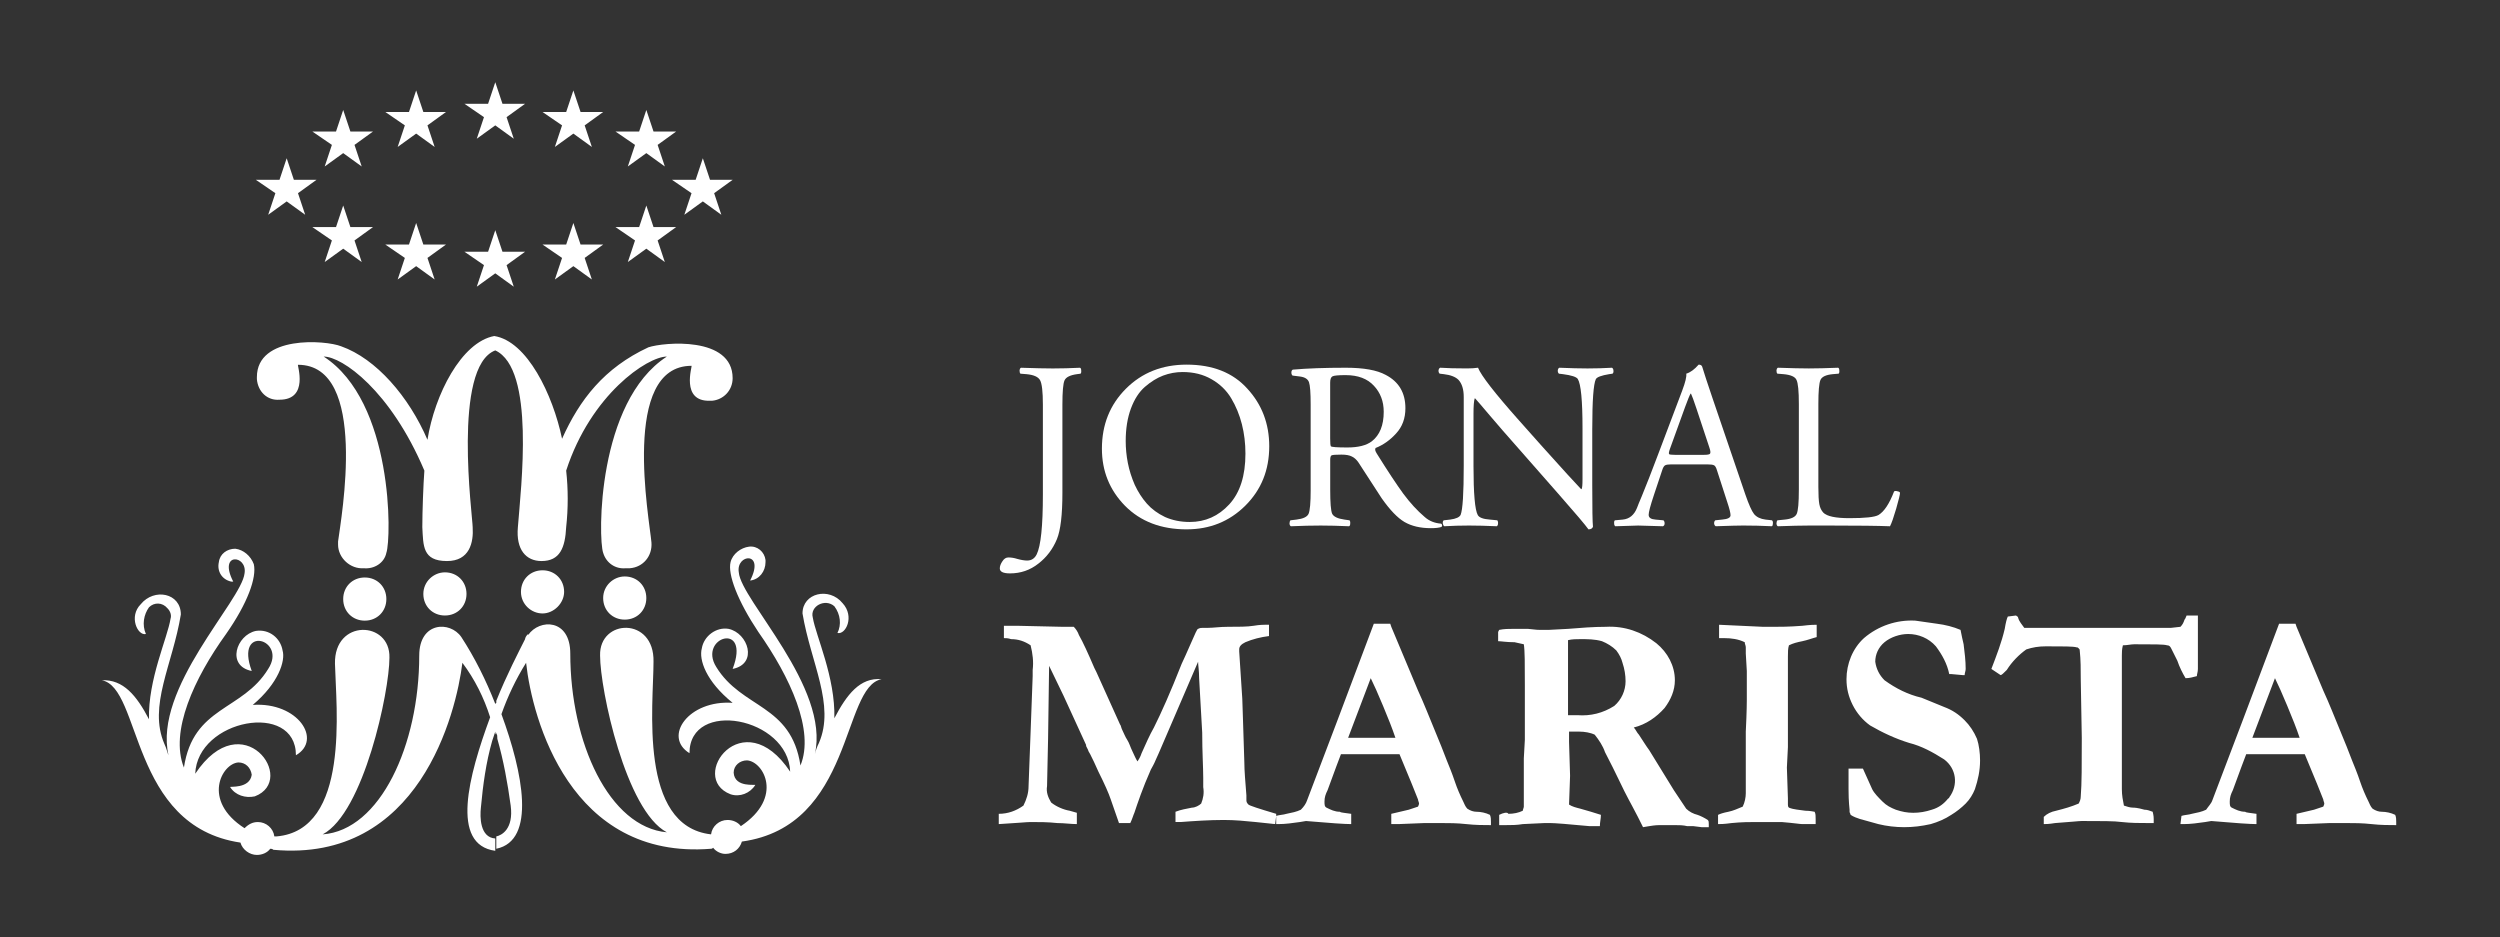 <svg fill="#FFFFFF" viewBox="0 0 243.3 91.2" xmlns="http://www.w3.org/2000/svg">
<rect x="0" y="0" width="243.3" height="91.2" fill="#333333" stroke="none"/>
<g transform="translate(3737 54.001)">
   <path d="M-3673.9-20.2c1.5-0.5,8.2-1.1,8.2,3c0,1.2-0.9,2.1-2,2.2c-0.1,0-0.1,0-0.2,0 c-2.9,0.1-1.7-3.4-1.8-3.4c-6.9,0-4.1,14.9-3.9,17.2c0.1,1.3-0.8,2.4-2.1,2.5c-0.1,0-0.3,0-0.4,0c-1,0.1-1.9-0.5-2.2-1.5 c-0.5-1.4-0.6-14.7,6.2-19.1c-1.9,0-7.4,3.7-9.8,11.1c0.2,1.8,0.2,3.7,0,5.5c-0.1,2-0.6,3.3-2.4,3.3c-1.5,0-2.5-1.1-2.3-3.3 c0.3-3.9,1.7-15.4-2.2-17.2c-4.2,1.6-2.2,16.2-2.2,17.2c0.1,1.5-0.3,3.3-2.5,3.3c-2.4,0-2.3-1.5-2.4-3.3c0-1.5,0.1-4.2,0.2-5.5 c-3.3-7.8-8-11.1-9.8-11.1c6.8,4.4,6.6,17.7,6.1,19.1c-0.2,1-1.2,1.6-2.2,1.5c-1.3,0.1-2.5-1-2.5-2.3c0-0.1,0-0.2,0-0.3 c0.3-2.3,3-17.2-3.9-17.2c-0.1,0,1.1,3.4-1.8,3.4c-1.2,0.1-2.1-0.8-2.2-2c0-0.1,0-0.1,0-0.2c0-4.1,6.7-3.6,8.2-3 c3.4,1.2,6.6,4.9,8.4,9.1c0.7-4.4,3.3-9.5,6.5-10.1c3.2,0.5,5.7,5.7,6.6,10C-3680.6-15.1-3678.2-18.2-3673.9-20.2 M-3703.6,4.3 c0,1.2,0.9,2.1,2.1,2.1c1.2,0,2.1-0.9,2.1-2.1c0-1.2-0.9-2.1-2.1-2.1c0,0,0,0,0,0C-3702.7,2.2-3703.6,3.1-3703.6,4.3 M-3695.8,3.8 c0,1.2,0.9,2.1,2.1,2.1c1.2,0,2.1-0.9,2.1-2.1c0-1.2-0.9-2.1-2.1-2.1C-3694.8,1.7-3695.8,2.6-3695.8,3.8 C-3695.8,3.8-3695.8,3.8-3695.8,3.8 M-3686.3,3.6c0,1.2,1,2.1,2.1,2.1s2.1-1,2.1-2.1c0-1.2-0.9-2.1-2.1-2.1 C-3685.4,1.5-3686.3,2.4-3686.3,3.6C-3686.3,3.6-3686.3,3.6-3686.3,3.6 M-3678.3,4.2c0,1.2,0.9,2.1,2.1,2.1c1.2,0,2.1-0.9,2.1-2.1 s-0.9-2.1-2.1-2.1c0,0,0,0,0,0C-3677.3,2.1-3678.3,3-3678.3,4.2C-3678.3,4.2-3678.3,4.2-3678.3,4.2 M-3667.8,28.6 c0.1,0,0.1,0,0.2-0.1v0c0.3,0.4,0.8,0.6,1.2,0.6c0.8,0,1.4-0.5,1.6-1.2c10.9-1.5,9.7-15.1,13.6-15.8c-2.1-0.2-3.4,1.5-4.6,3.8 c0.1-4-1.8-8-2.1-9.8c-0.3-1.1,1.2-1.9,2.1-1.1c0.6,0.8,0.7,1.8,0.3,2.6c0.8,0.2,1.7-1.6,0.5-2.9c-1.3-1.6-3.9-1-3.9,1 c0.8,4.8,3.2,8.9,1.6,12.6c-0.2,0.4-0.3,0.7-0.4,1.1c1.5-6.5-7.2-15-7.4-17.7c-0.3-1.8,2.6-2.1,1.1,0.8c0.9-0.1,1.5-0.9,1.5-1.8 c0-0.1,0-0.1,0-0.2c-0.1-0.8-0.8-1.4-1.6-1.3c-0.8,0.1-1.6,0.7-1.8,1.5c-0.3,1.2,0.7,3.8,2.7,6.8c3.1,4.4,5.5,9.6,4.1,13 c-0.9-6-5.7-5.5-8.2-9.6c-1.8-2.9,3.4-4.5,1.6,0.2c2.5-0.5,1.5-3.5-0.4-3.9c-1.2-0.2-2.4,0.7-2.6,1.9c-0.3,1.1,0.4,3.2,3,5.3 c-4.3-0.3-6.8,3.3-4.2,4.9c0-5.3,9.6-3.5,9.8,1.8c-4.6-6.9-10,0.6-5.8,2.2c0.9,0.3,1.9-0.1,2.4-0.9c0.1-0.1-2,0.3-2.1-1.2 c0-0.7,0.6-1.2,1.3-1.2c1.6,0.1,3.6,3.6-0.6,6.4c-0.3-0.4-0.8-0.6-1.3-0.6c-0.8,0-1.5,0.6-1.6,1.4c-7.1-0.8-5.6-12.6-5.6-16.8 c0.1-4.4-5.3-4.2-5.2-0.6c0,3.3,2.5,15.1,6.5,17.2c-5.6-0.5-9.4-8.7-9.4-17.4c0-3.4-3-3.4-4.1-1.8c0,0,0,0,0-0.1l-0.1,0.1l0,0 c-0.1,0.1-0.2,0.3-0.2,0.4c-0.6,1.2-1.8,3.5-2.8,6v3.1c0.1,0.2,0.1,0.4,0.1,0.6c0.6,2.1,1,4.3,1.3,6.5c0.3,2.3-0.9,2.9-1.4,3v1.2 c3.9-0.8,2.6-7.4,0.5-13.1c0.6-1.7,1.4-3.4,2.4-5C-3685.2,16-3681.5,29.7-3667.8,28.6 M-3688.8,28.8v-1.2h0c-1.5-0.1-1.5-2.1-1.4-3 c0.2-2.2,0.5-4.4,1.1-6.5c0,0,0.1-0.3,0.3-0.9c0,0.1,0,0.2,0.1,0.3v-3.1l-0.1,0.1c-0.9-2.3-2-4.5-3.3-6.5c-1.1-1.6-4.1-1.5-4.1,1.8 c0,8.7-3.8,17-9.4,17.4c4-2.1,6.5-13.9,6.5-17.2c0.1-3.6-5.4-3.8-5.3,0.6c0.1,4.2,1.5,16.2-5.7,16.8c-0.1,0-0.1,0-0.2,0 c-0.1-0.8-0.8-1.4-1.6-1.4c-0.5,0-0.9,0.2-1.3,0.6c-4.2-2.7-2.2-6.3-0.6-6.4c0.7,0,1.2,0.5,1.3,1.2c-0.2,1.4-2.2,1.1-2.1,1.2 c0.5,0.8,1.5,1.1,2.4,0.9c4.2-1.6-1.2-9.1-5.8-2.2c0.2-5.3,9.8-7.1,9.8-1.8c2.6-1.5,0.2-5.2-4.2-4.9c2.5-2.1,3.2-4.3,2.9-5.3 c-0.2-1.2-1.3-2.1-2.6-1.9c-1.9,0.4-2.9,3.4-0.4,3.9c-1.7-4.6,3.5-3.1,1.6-0.2c-2.5,4.1-7.3,3.6-8.2,9.6c-1.4-3.5,1-8.7,4.1-13 c2.1-3,3-5.5,2.7-6.8c-0.3-0.8-1-1.4-1.8-1.5c-0.8,0-1.5,0.5-1.6,1.3c-0.2,0.9,0.3,1.7,1.2,1.9c0.1,0,0.1,0,0.2,0 c-1.5-2.9,1.4-2.6,1.1-0.8c-0.3,2.7-8.9,11.2-7.4,17.7c-0.1-0.2-0.2-0.7-0.4-1.1c-1.6-3.7,0.8-7.7,1.6-12.6c0-2.1-2.6-2.6-3.9-1 c-1.2,1.2-0.3,3.1,0.5,2.9c-0.4-0.9-0.2-1.9,0.3-2.6c0.5-0.5,1.3-0.5,1.8,0.1c0.3,0.3,0.4,0.7,0.3,1c-0.3,1.9-2.2,5.9-2.1,9.8 c-1.2-2.3-2.5-3.9-4.6-3.8c3.9,0.7,2.7,14.2,13.5,15.8c0.2,0.7,0.9,1.2,1.6,1.2c0.5,0,1-0.2,1.3-0.6v0c0.1,0,0.2,0,0.3,0.1 c14.2,1.3,17.8-13.3,18.4-18.2c1.2,1.6,2.1,3.4,2.7,5.3C-3691.4,21.5-3693.2,28.2-3688.8,28.8 C-3688.8,28.8-3688.8,28.8-3688.8,28.8 M-3689.9-42.6l-0.7,2.1l1.8-1.3l1.8,1.3l-0.7-2.1l1.8-1.3h-2.2l-0.7-2.1l-0.7,2.1h-2.3 L-3689.9-42.6z M-3689.9-28.2l-0.7,2.1l1.8-1.3l1.8,1.3l-0.7-2.1l1.8-1.3h-2.2l-0.7-2.1l-0.7,2.1h-2.3L-3689.9-28.2z M-3697.6-41.8 l-0.7,2.1l1.8-1.3l1.8,1.3l-0.7-2.1l1.8-1.3h-2.2l-0.7-2.1l-0.7,2.1h-2.3L-3697.6-41.8z M-3697.6-28.9l-0.7,2.1l1.8-1.3l1.8,1.3 l-0.7-2.1l1.8-1.3h-2.2l-0.7-2.1l-0.7,2.1h-2.3L-3697.6-28.9z M-3704.7-39.9l-0.7,2.1l1.8-1.3l1.8,1.3l-0.7-2.1l1.8-1.3h-2.2 l-0.7-2.1l-0.7,2.1h-2.3L-3704.7-39.9z M-3704.7-30.6l-0.7,2.1l1.8-1.3l1.8,1.3l-0.7-2.1l1.8-1.3h-2.2l-0.7-2.1l-0.7,2.1h-2.3 L-3704.7-30.6z M-3682.3-41.8l-0.7,2.1l1.8-1.3l1.8,1.3l-0.7-2.1l1.8-1.3h-2.2l-0.7-2.1l-0.7,2.1h-2.3L-3682.3-41.8z M-3682.3-28.9 l-0.7,2.1l1.8-1.3l1.8,1.3l-0.7-2.1l1.8-1.3h-2.2l-0.7-2.1l-0.7,2.1h-2.3L-3682.3-28.9z M-3675.2-39.9l-0.7,2.1l1.8-1.3l1.8,1.3 l-0.7-2.1l1.8-1.3h-2.2l-0.7-2.1l-0.7,2.1h-2.3L-3675.2-39.9z M-3675.2-30.6l-0.7,2.1l1.8-1.3l1.8,1.3l-0.7-2.1l1.8-1.3h-2.2 l-0.7-2.1l-0.7,2.1h-2.3L-3675.2-30.6z M-3669.7-35.2l-0.7,2.1l1.8-1.3l1.8,1.3l-0.7-2.1l1.8-1.3h-2.2l-0.7-2.1l-0.7,2.1h-2.3 L-3669.7-35.2z M-3710.2-35.2l-0.7,2.1l1.8-1.3l1.8,1.3l-0.7-2.1l1.8-1.3h-2.2l-0.7-2.1l-0.7,2.1h-2.3L-3710.2-35.2z" />
   <g>
      <path d="m -3635.507,-5.866 v -8.756 q 0,-1.9 -0.278,-2.386 -0.278,-0.486 -1.32,-0.579 l -0.579,-0.046 q -0.093,-0.069 -0.093,-0.301 0.023,-0.232 0.139,-0.278 2.015,0.069 3.104,0.069 1.251,0 2.641,-0.069 0.116,0.046 0.116,0.278 0.023,0.232 -0.07,0.301 l -0.347,0.046 q -0.996,0.139 -1.205,0.602 -0.208,0.463 -0.208,2.363 v 8.594 q 0,3.197 -0.533,4.494 -0.602,1.459 -1.807,2.386 -1.204,0.95 -2.757,0.95 -0.996,0 -0.996,-0.486 0,-0.324 0.255,-0.695 0.232,-0.371 0.579,-0.371 0.417,0 0.857,0.139 0.579,0.162 0.973,0.162 0.625,0 0.927,-0.602 0.602,-1.228 0.602,-5.814 z" />
      <path d="m -3621.515,-2.484 q -3.73,0 -6,-2.293 -2.247,-2.293 -2.247,-5.56 0,-3.498 2.34,-5.838 2.34,-2.34 5.907,-2.34 3.799,0 5.907,2.34 2.131,2.317 2.131,5.606 0,3.475 -2.34,5.791 -2.317,2.293 -5.699,2.293 z m 0.301,-0.718 q 2.27,0 3.845,-1.714 1.575,-1.714 1.575,-4.934 0,-1.506 -0.347,-2.872 -0.347,-1.367 -1.042,-2.525 -0.695,-1.158 -1.923,-1.853 -1.205,-0.695 -2.803,-0.695 -0.973,0 -1.9,0.347 -0.903,0.347 -1.76,1.089 -0.857,0.741 -1.367,2.108 -0.51,1.367 -0.51,3.174 0,1.066 0.208,2.131 0.208,1.066 0.672,2.131 0.486,1.042 1.181,1.83 0.695,0.788 1.761,1.297 1.089,0.486 2.409,0.486 z" />
      <path d="m -3609.447,-6.33 v -8.316 q 0,-1.691 -0.162,-2.154 -0.162,-0.463 -0.857,-0.556 l -0.741,-0.093 q -0.116,-0.093 -0.116,-0.301 0,-0.208 0.139,-0.278 2.085,-0.185 5.166,-0.185 2.595,0 3.869,0.695 1.923,0.996 1.923,3.243 0,1.483 -0.903,2.456 -0.88,0.973 -1.992,1.413 -0.139,0.162 0.116,0.556 1.575,2.525 2.571,3.892 0.996,1.344 2.085,2.27 0.649,0.579 1.598,0.649 0.093,0.046 0.093,0.162 0.023,0.093 -0.07,0.162 -0.347,0.116 -1.019,0.116 -1.529,0 -2.571,-0.602 -1.019,-0.602 -2.224,-2.317 -0.301,-0.44 -1.112,-1.714 -0.811,-1.274 -1.158,-1.784 -0.278,-0.394 -0.625,-0.556 -0.347,-0.185 -1.019,-0.185 -0.788,0 -0.95,0.069 -0.139,0.069 -0.139,0.44 v 2.919 q 0,1.876 0.185,2.317 0.208,0.44 1.205,0.579 l 0.486,0.069 q 0.093,0.093 0.07,0.324 0,0.208 -0.116,0.255 -1.552,-0.069 -2.757,-0.069 -1.274,0 -2.896,0.069 -0.116,-0.046 -0.139,-0.255 0,-0.208 0.093,-0.324 l 0.579,-0.069 q 0.973,-0.116 1.181,-0.556 0.208,-0.463 0.208,-2.34 z m 1.899,-10.424 v 5.421 q 0,0.672 0.07,0.764 0.116,0.116 1.598,0.116 1.598,0 2.386,-0.602 1.158,-0.903 1.158,-2.872 0,-1.506 -0.95,-2.525 -0.95,-1.042 -2.757,-1.042 -1.042,0 -1.274,0.116 -0.232,0.116 -0.232,0.625 z" />
      <path d="m -3582.042,-12.329 v 5.536 q 0,3.452 0.07,4.054 -0.093,0.255 -0.44,0.255 -0.44,-0.625 -2.965,-3.498 l -5.374,-6.116 q -0.139,-0.162 -1.274,-1.483 -1.135,-1.344 -1.413,-1.645 h -0.046 q -0.116,0.347 -0.116,1.506 v 5.05 q 0,4.054 0.417,4.795 0.208,0.371 1.181,0.44 l 0.718,0.069 q 0.093,0.139 0.07,0.324 0,0.162 -0.116,0.255 -1.552,-0.069 -2.71,-0.069 -1.205,0 -2.409,0.069 -0.116,-0.093 -0.139,-0.278 -0.023,-0.208 0.093,-0.301 l 0.625,-0.069 q 0.857,-0.116 1.019,-0.463 0.301,-0.764 0.301,-4.772 v -6.695 q 0,-1.112 -0.51,-1.668 -0.44,-0.44 -1.436,-0.556 l -0.394,-0.046 q -0.116,-0.093 -0.116,-0.301 0.023,-0.208 0.162,-0.278 0.973,0.069 2.618,0.069 0.602,0 1.066,-0.069 0.463,1.158 3.961,5.096 l 2.247,2.525 q 3.058,3.405 3.822,4.193 h 0.046 q 0.093,-0.116 0.093,-0.973 v -4.957 q 0,-4.054 -0.463,-4.795 -0.208,-0.301 -1.436,-0.463 l -0.394,-0.046 q -0.116,-0.093 -0.116,-0.301 0.023,-0.232 0.162,-0.278 1.598,0.069 2.733,0.069 1.205,0 2.386,-0.069 0.139,0.093 0.139,0.301 0.023,0.185 -0.093,0.278 l -0.324,0.046 q -1.135,0.185 -1.297,0.486 -0.347,0.741 -0.347,4.772 z" />
      <path d="m -3568.885,-5.079 -1.019,-3.15 q -0.116,-0.394 -0.278,-0.486 -0.162,-0.093 -0.672,-0.093 h -3.498 q -0.44,0 -0.602,0.093 -0.162,0.093 -0.278,0.463 l -0.811,2.432 q -0.51,1.529 -0.51,1.923 0,0.417 0.672,0.463 l 0.764,0.069 q 0.116,0.093 0.116,0.301 0,0.208 -0.162,0.278 -0.324,-0.023 -2.409,-0.069 -0.347,0 -2.224,0.069 -0.116,-0.069 -0.116,-0.278 -0.023,-0.208 0.069,-0.301 l 0.764,-0.069 q 0.973,-0.093 1.39,-1.135 0.116,-0.324 0.463,-1.135 0.347,-0.834 0.741,-1.853 0.394,-1.019 0.834,-2.178 l 2.363,-6.255 q 0.463,-1.228 0.394,-1.645 0.602,-0.185 1.205,-0.88 0.278,0 0.347,0.208 0.255,0.857 1.019,3.104 l 3.174,9.312 q 0.51,1.483 0.857,1.923 0.371,0.44 1.112,0.533 l 0.625,0.069 q 0.116,0.093 0.093,0.301 0,0.208 -0.093,0.278 -1.436,-0.069 -2.803,-0.069 -0.649,0 -2.664,0.069 -0.139,-0.069 -0.162,-0.278 0,-0.208 0.116,-0.301 l 0.672,-0.069 q 0.811,-0.069 0.811,-0.417 0,-0.324 -0.301,-1.228 z m -4.147,-9.243 -1.459,4.031 q -0.139,0.394 -0.07,0.486 0.07,0.069 0.556,0.069 h 2.849 q 0.51,0 0.579,-0.116 0.093,-0.139 -0.07,-0.602 l -1.251,-3.776 q -0.394,-1.181 -0.533,-1.459 h -0.046 q -0.139,0.232 -0.556,1.367 z" />
      <path d="m -3561.935,-6.33 v -8.339 q 0,-1.9 -0.232,-2.363 -0.208,-0.463 -1.274,-0.556 l -0.579,-0.046 q -0.093,-0.069 -0.093,-0.301 0.023,-0.232 0.139,-0.278 1.946,0.069 3.011,0.069 1.112,0 2.849,-0.069 0.116,0.046 0.116,0.278 0.023,0.232 -0.07,0.301 l -0.556,0.046 q -0.996,0.093 -1.205,0.556 -0.208,0.463 -0.208,2.363 v 8.061 q 0,1.158 0.093,1.668 0.093,0.51 0.394,0.834 0.533,0.533 2.525,0.533 2.293,0 2.826,-0.301 0.834,-0.486 1.529,-2.293 0.093,-0.093 0.324,-0.023 0.255,0.046 0.255,0.162 0,0.232 -0.371,1.529 -0.371,1.274 -0.602,1.714 -1.784,-0.069 -5.768,-0.069 h -2.131 q -1.066,0 -3.011,0.069 -0.116,-0.046 -0.139,-0.255 0,-0.208 0.093,-0.324 l 0.695,-0.069 q 0.973,-0.093 1.181,-0.556 0.208,-0.463 0.208,-2.34 z" />
   </g>
   <path d="M-3639.8,26.2l0-1c0.9,0,1.7-0.3,2.4-0.8c0.3-0.6,0.5-1.2,0.5-1.9l0.2-5.3l0.2-5.4 c0-0.3,0-0.5,0-0.6c0.1-0.8,0-1.6-0.2-2.4c-0.6-0.4-1.2-0.6-1.9-0.6c-0.3-0.1-0.5-0.1-0.7-0.1c0-0.2,0-0.5,0-0.6V6.9 c0.4,0,0.8,0,1.3,0l4.4,0.1c0.1,0,0.2,0,0.4,0l0.7,0c0.2,0.2,0.4,0.5,0.5,0.8c0.4,0.7,0.9,1.8,1.5,3.2l0.2,0.4l2.3,5.1 c0.1,0.1,0.1,0.3,0.2,0.5c0.2,0.4,0.3,0.7,0.5,1c0.2,0.3,0.3,0.7,0.5,1.1c0.2,0.4,0.3,0.7,0.5,1c0.2-0.3,0.3-0.5,0.4-0.8 c0.4-0.9,0.8-1.8,1.2-2.5c0.7-1.4,1.6-3.4,2.7-6.2c0.2-0.4,0.5-1.1,0.9-2c0.4-0.9,0.6-1.4,0.7-1.4c0.2-0.1,0.3-0.1,0.5-0.1 c0.1,0,0.3,0,0.5,0c0.5,0,1.1-0.1,1.9-0.1c1,0,1.9,0,2.5-0.1s1-0.1,1.1-0.1c0.1,0,0.2,0,0.4,0c0,0.1,0,0.2,0,0.3l0,0.4 c0,0.1,0,0.2,0,0.4c-0.8,0.1-1.6,0.3-2.3,0.6c-0.4,0.2-0.6,0.4-0.6,0.7v0.2l0.3,4.6c0,0.4,0.1,2.5,0.2,6.2c0,0.8,0.1,1.9,0.2,3.2 c0,0.1,0,0.2,0,0.4c0,0.2,0,0.3,0.2,0.5c0.1,0.1,1,0.4,2.7,0.9c0,0.2,0,0.3,0,0.4c0,0.2,0,0.4,0,0.6c-0.3,0-0.9-0.1-2-0.2 c-1-0.1-2-0.2-3.1-0.2c-1.4,0-2.9,0.1-4.2,0.2c-0.2,0-0.4,0-0.5,0l0-1c0.5-0.2,1.1-0.3,1.6-0.4c0.3,0,0.7-0.2,0.9-0.4 c0.2-0.5,0.3-1,0.2-1.6c0-0.3,0-0.6,0-0.9c0-1-0.1-2.5-0.1-4.4l-0.3-5.3c0-0.7-0.1-1.3-0.1-1.6l-3.7,8.6c-0.1,0.2-0.2,0.5-0.4,0.9 c-0.2,0.5-0.4,0.8-0.5,1c-0.8,1.8-1.3,3.3-1.6,4.2c-0.1,0.2-0.2,0.6-0.4,1l-1.1,0l-0.8-2.3c-0.2-0.6-0.6-1.5-1.2-2.7 c-0.3-0.7-0.6-1.3-0.8-1.7c-0.1-0.2-0.2-0.3-0.2-0.4l-0.2-0.4c0-0.1,0-0.1,0-0.1l-2.2-4.8l-1.4-2.9l-0.1,7.1l-0.1,4.6 c-0.1,0.6,0.1,1.1,0.4,1.6c0.5,0.4,1.2,0.7,1.8,0.8l0.7,0.2v1.1c-0.6,0-1.2-0.1-1.9-0.1c-0.9-0.1-1.8-0.1-2.6-0.1 C-3637.1,26-3638,26.1-3639.8,26.2 M-3612.9,26.2h0.3c0.7,0,1.4-0.1,2.1-0.2l0.6-0.1c2.3,0.2,3.8,0.3,4.4,0.3c0-0.1,0-0.2,0-0.3 c0-0.1,0-0.4,0-0.7c-0.6-0.1-1-0.1-1.1-0.2c-0.5,0-0.9-0.2-1.3-0.4c-0.2-0.1-0.2-0.3-0.2-0.6c0-0.4,0.1-0.7,0.3-1.1 c0.7-1.9,1.1-3,1.3-3.5l5.7,0l1.2,2.9l0.6,1.5c0,0.1,0.1,0.3,0.1,0.4c0,0.1-0.1,0.3-0.1,0.3c-0.3,0.1-0.6,0.2-0.9,0.3l-1.7,0.4 c0,0.3,0,0.7,0,1l0.7,0l2.5-0.1c0.3,0,0.9,0,1.7,0c0.7,0,1.5,0,2.4,0.1c0.9,0.1,1.7,0.1,2.4,0.1c0-0.1,0-0.3,0-0.3 c0-0.2,0-0.5-0.1-0.7c-0.4-0.2-0.9-0.3-1.3-0.3c-0.3,0-0.6-0.1-0.9-0.3c-0.2-0.2-0.3-0.5-0.4-0.7c-0.3-0.6-0.6-1.3-0.8-1.9 c-0.3-0.9-0.6-1.6-0.8-2.1c-0.3-0.8-0.7-1.8-1.2-3s-1-2.5-1.6-3.8l-2.6-6.2l-0.1-0.3h-1.6l-3.5,9.3l-3,7.9 c-0.1,0.3-0.3,0.6-0.6,0.9c-0.4,0.2-0.9,0.3-1.4,0.4c-0.3,0.1-0.7,0.1-1,0.2L-3612.9,26.2z M-3605.8,17.8l2.2-5.8 c0.3,0.6,0.7,1.5,1.2,2.7c0.5,1.2,0.9,2.2,1.2,3.1l-0.4,0C-3602.1,17.8-3603.5,17.8-3605.8,17.8 M-3591.1,25.3c0,0.2,0,0.3,0,0.5 c0,0.1,0,0.2,0,0.5h0.6c0.6,0,1.1,0,1.7-0.1l2.1-0.1c0.1,0,0.3,0,0.6,0c0.4,0,1.7,0.1,3.8,0.3l0.6,0c0,0,0.2,0,0.4,0 c0-0.4,0.1-0.7,0.1-1.1c-0.6-0.2-1.3-0.4-2-0.6c-0.4-0.1-0.8-0.2-1.1-0.4l0.1-2.8l-0.1-3.3c0-0.4,0-0.7,0-1c0.5,0,0.8,0,1,0 c0.5,0,1.1,0.1,1.5,0.3c0.4,0.5,0.8,1.1,1,1.7c1.1,2.1,1.8,3.7,2.3,4.6c0.2,0.4,0.5,0.9,0.9,1.7l0.5,1l0.6-0.1 c0.6-0.1,0.9-0.1,1-0.1l1.5,0c0.4,0,0.8,0,1.2,0.1h0.6l0.8,0.1l0.3,0h0.4c0-0.1,0-0.3,0-0.3c0-0.2,0-0.3-0.1-0.4 c-0.3-0.2-0.7-0.4-1-0.5c-0.4-0.1-0.8-0.3-1.1-0.6c-0.4-0.6-0.8-1.2-1.2-1.8l-2.4-3.9c-0.3-0.4-0.6-0.9-1-1.5 c-0.2-0.2-0.3-0.5-0.5-0.7c1.2-0.3,2.2-1,3-1.9c0.6-0.8,1-1.7,1-2.7c0-1.4-0.7-2.7-1.8-3.6c-1.4-1.1-3.1-1.7-4.9-1.6 c-1.2,0-2.5,0.1-3.7,0.2l-1.9,0.1l-0.8,0c-0.1,0-0.4,0-1.2-0.1c-0.7,0-1.2,0-1.4,0c-0.5,0-0.9,0-1.4,0.1l-0.1,0.2l0,0.9 c0.3,0,0.8,0.1,1.6,0.1l0.9,0.2c0.1,0.6,0.1,1.9,0.1,4c0,0.9,0,2,0,3.1l0,0.8l0,1.4l-0.1,1.8l0,3.3c0,0.8,0,1.3,0,1.4 c0,0.1-0.1,0.3-0.1,0.4c-0.4,0.2-0.9,0.3-1.4,0.3C-3590.3,25-3590.7,25.1-3591.1,25.3 M-3584.4,15.6v-0.4c0-0.7,0-1.3,0-1.8l0-1.6 l0-1.2l0-2l0-0.3c0.4-0.1,0.8-0.1,1.2-0.1c0.7,0,1.4,0,2.1,0.2c0.5,0.2,1,0.5,1.4,0.9c0.3,0.4,0.5,0.8,0.6,1.2 c0.2,0.6,0.3,1.2,0.3,1.8c0,0.9-0.4,1.8-1.1,2.4c-1.1,0.7-2.3,1-3.6,0.9C-3583.5,15.6-3583.9,15.6-3584.4,15.6 M-3569.8,26.2 c0.2,0,0.6,0,1.3-0.1c1-0.1,1.8-0.1,2.3-0.1l2.6,0c1.2,0.1,1.8,0.2,2,0.2c0.1,0,0.3,0,0.4,0c0,0,0.2,0,0.6,0c0.1,0,0.2,0,0.3,0 c0-0.2,0-0.4,0-0.5c0-0.3,0-0.5-0.1-0.7c-0.5-0.1-0.8-0.1-0.9-0.1c-0.6-0.1-1.1-0.1-1.6-0.3c-0.1-0.1-0.1-0.2-0.1-0.3l0-0.6l-0.1-3 l0.1-2l0-3.9c0-0.9,0-2.2,0-3.9c0-0.3,0-0.7,0-1c0-0.4,0-0.8,0.1-1.1c0.4-0.2,0.8-0.3,1.3-0.4c0.5-0.1,1-0.3,1.4-0.4 c0-0.3,0-0.5,0-0.7c0-0.1,0-0.3,0-0.5c-0.2,0-0.6,0-1.4,0.1c-1.3,0.1-2.2,0.1-2.8,0.1c-0.1,0-0.5,0-1,0l-4.3-0.2l0,1.3 c0.1,0,0.3,0,0.5,0c0.7,0,1.4,0.1,2,0.4c0,0.2,0.1,0.3,0.1,0.5l0,0.6l0.1,1.7l0,0.8l0,2c0,0.1,0,1.1-0.1,3.1l0,0.8l0,3.4l0,1.8 c0,0.4-0.1,0.9-0.3,1.3c-0.5,0.2-0.9,0.4-1.4,0.5c-0.5,0.1-0.8,0.2-1,0.3L-3569.8,26.2z M-3546.2,7.3c-0.7-0.3-1.5-0.5-2.3-0.6 c-0.7-0.1-1.4-0.2-2.1-0.3c-1.8-0.1-3.6,0.5-5,1.7c-1.1,1-1.7,2.5-1.7,4c0,0.9,0.2,1.7,0.6,2.5c0.4,0.8,1,1.5,1.7,2 c1.2,0.7,2.5,1.3,3.8,1.7c1.2,0.3,2.3,0.9,3.4,1.6c1.2,0.9,1.4,2.5,0.5,3.7c0,0,0,0.1-0.1,0.1c-0.4,0.5-0.9,0.9-1.6,1.1 c-0.6,0.2-1.2,0.3-1.8,0.3c-0.6,0-1.1-0.1-1.7-0.3c-0.5-0.2-0.9-0.4-1.3-0.8c-0.4-0.4-0.8-0.8-1-1.2c-0.1-0.2-0.4-0.9-0.9-2l-1.4,0 v0.6c0,0.3,0,0.7,0,1.4c0,1.3,0.1,1.9,0.1,2V25c0,0.1,0.1,0.2,0.1,0.3c0.3,0.2,0.6,0.3,0.9,0.4l1.8,0.5c0.8,0.2,1.7,0.3,2.5,0.3 c0.9,0,1.7-0.1,2.6-0.3c0.7-0.2,1.4-0.5,2-0.9c0.5-0.3,1-0.7,1.4-1.1c0.4-0.4,0.7-0.9,0.9-1.4c0.3-0.9,0.5-1.8,0.5-2.8 c0-0.7-0.1-1.5-0.3-2.1c-0.3-0.7-0.7-1.3-1.2-1.8c-0.6-0.6-1.2-1-2-1.3c-0.7-0.3-1.5-0.6-2.2-0.9c-1.3-0.3-2.5-0.9-3.6-1.7 c-0.5-0.5-0.8-1.1-0.9-1.8c0-0.7,0.3-1.4,0.9-1.9c0.6-0.5,1.5-0.8,2.3-0.8c1,0,2,0.4,2.7,1.2c0.6,0.8,1.1,1.7,1.3,2.7l0.2,0 l1.1,0.1l0.2,0c0-0.2,0.1-0.4,0.1-0.6c0-0.8-0.1-1.6-0.2-2.4C-3546,8.3-3546.1,7.8-3546.2,7.3 M-3541.6,6c-0.1,0.2-0.2,0.6-0.3,1.2 c-0.3,1.3-0.8,2.6-1.3,3.9c0.3,0.2,0.6,0.4,0.9,0.6c0.1,0,0.3-0.2,0.6-0.5c0.5-0.8,1.2-1.5,1.9-2c0.6-0.2,1.2-0.3,1.9-0.3 c1.7,0,2.7,0,3,0.1c0.1,0,0.1,0,0.2,0.1c0.1,0.1,0.1,0.1,0.1,0.2c0.1,0.9,0.1,1.9,0.1,2.8l0.1,5.7c0,2.6,0,4.5-0.1,5.7 c0,0.3-0.1,0.5-0.2,0.7c-0.7,0.3-1.4,0.5-2.2,0.7c-0.5,0.1-0.9,0.3-1.2,0.6v0.1l0,0.3c0,0.1,0,0.2,0,0.3c0.2,0,0.5,0,1.1-0.1 c1.5-0.1,2.3-0.2,2.6-0.2c1.9,0,3.2,0,3.9,0.1c0.9,0.1,1.7,0.1,2.6,0.1c0.1,0,0.3,0,0.5,0c0-0.1,0-0.3,0-0.4c0-0.1,0-0.3-0.1-0.7 c-0.3-0.1-0.5-0.2-0.8-0.2c-0.7-0.2-1-0.2-1.1-0.2c-0.3,0-0.6-0.1-0.9-0.2c-0.1-0.5-0.2-1-0.2-1.6l0-1.9l0-4.7v-4.4l0-2 c0-0.3,0-0.6,0.1-1c0.4,0,0.8-0.1,1.1-0.1c1.9,0,2.9,0,3.2,0.1c0.2,0,0.3,0.1,0.4,0.3c0.2,0.4,0.4,0.8,0.6,1.2 c0.2,0.6,0.5,1.2,0.8,1.7c0.4,0,0.7-0.1,1.1-0.2c0-0.2,0.1-0.4,0.1-0.7l0-0.8l0-1.3c0-1.4,0-2.4,0-3.1c-0.2,0-0.3,0-0.4,0l-0.7,0 c-0.1,0.2-0.1,0.3-0.2,0.4c-0.1,0.3-0.2,0.5-0.4,0.7l-0.9,0.1h-4.6l-3.4,0l-1.8,0l-0.3,0c-0.6,0-1.3,0-2.1,0c-1.2,0-1.9,0-2.1,0 c-0.2-0.3-0.5-0.6-0.6-1c0-0.1-0.1-0.1-0.2-0.2L-3541.6,6z M-3524.8,26.2h0.3c0.7,0,1.4-0.1,2.1-0.2l0.6-0.1 c2.3,0.2,3.8,0.3,4.4,0.3c0-0.1,0-0.2,0-0.3c0-0.1,0-0.4,0-0.7c-0.6-0.1-1-0.1-1.1-0.2c-0.5,0-0.9-0.2-1.3-0.4 c-0.2-0.1-0.2-0.3-0.2-0.6c0-0.4,0.1-0.7,0.3-1.1c0.7-1.9,1.1-3,1.3-3.5l5.7,0l1.2,2.9l0.6,1.5c0,0.1,0.1,0.3,0.1,0.4 c0,0.1-0.1,0.3-0.1,0.3c-0.3,0.1-0.6,0.2-0.9,0.3l-1.7,0.4c0,0.3,0,0.7,0,1l0.7,0l2.5-0.1c0.3,0,0.9,0,1.7,0c0.7,0,1.5,0,2.4,0.1 s1.7,0.1,2.4,0.1c0-0.1,0-0.3,0-0.3c0-0.2,0-0.5-0.1-0.7c-0.4-0.2-0.9-0.3-1.3-0.3c-0.3,0-0.6-0.1-0.9-0.3 c-0.2-0.2-0.3-0.5-0.4-0.7c-0.3-0.6-0.6-1.3-0.8-1.9c-0.3-0.9-0.6-1.6-0.8-2.1c-0.3-0.8-0.7-1.8-1.2-3s-1-2.5-1.6-3.8l-2.6-6.2 l-0.1-0.3h-1.6l-3.5,9.3l-3,7.9c-0.1,0.3-0.4,0.6-0.6,0.9c-0.4,0.2-0.9,0.3-1.4,0.4c-0.3,0.1-0.7,0.1-1,0.2L-3524.8,26.2z M-3517.8,17.8l2.2-5.8c0.3,0.6,0.7,1.5,1.2,2.7s0.9,2.2,1.2,3.1l-0.4,0C-3514.1,17.8-3515.4,17.8-3517.8,17.8" />
</g>
</svg>
